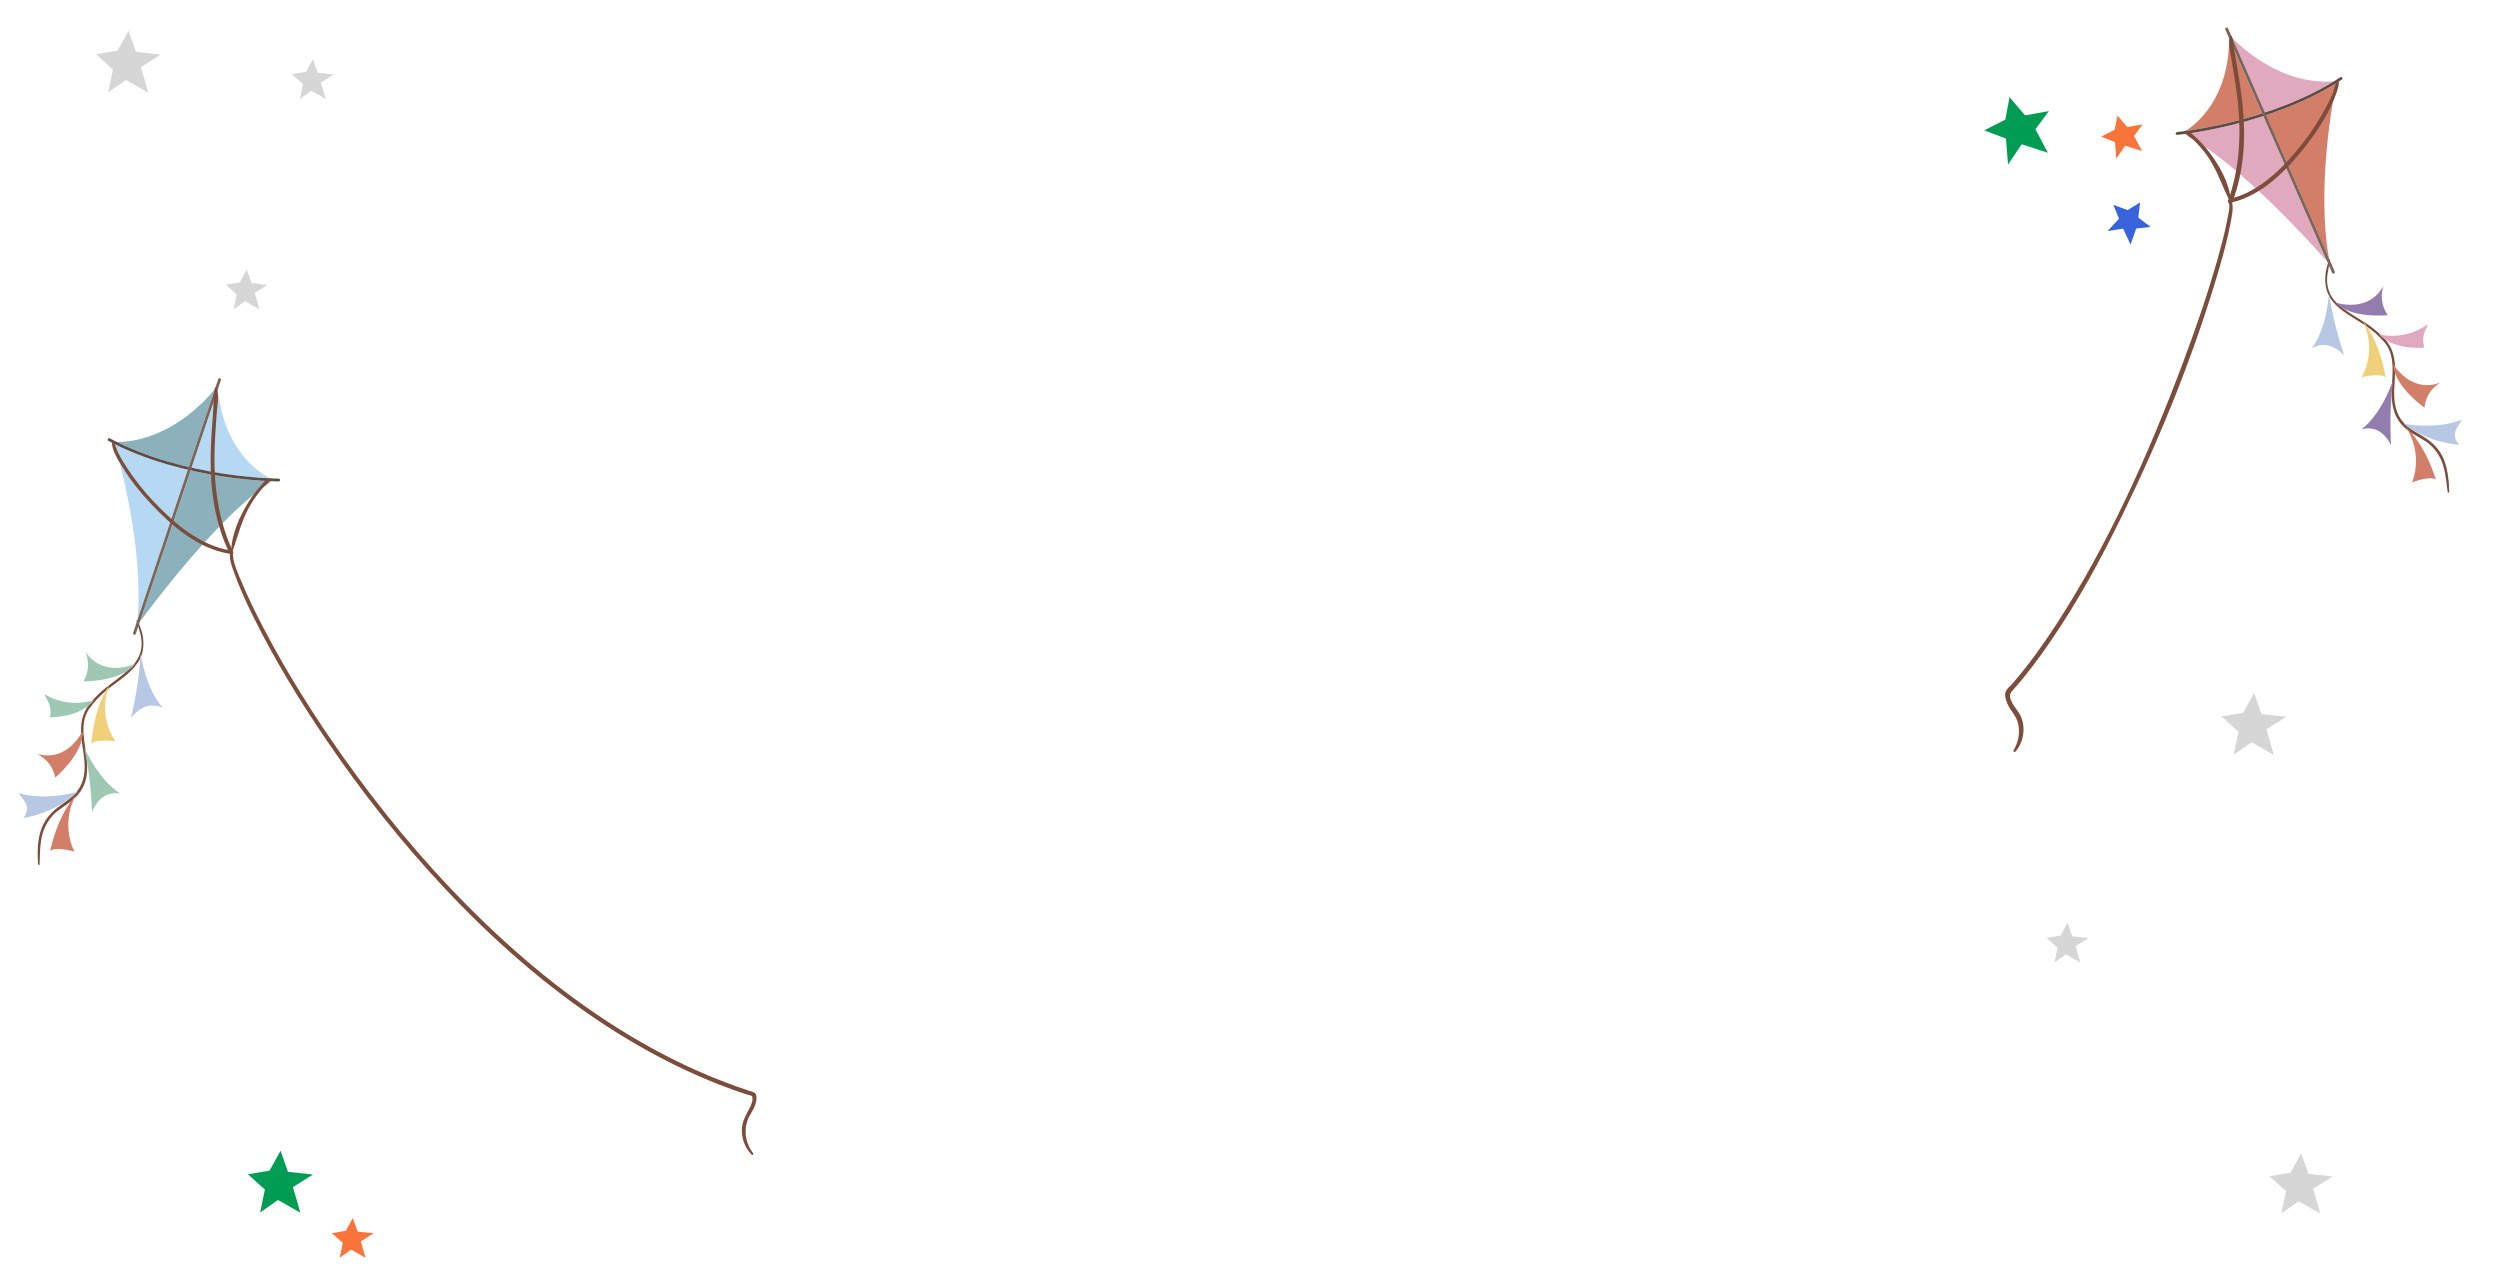<?xml version="1.0" encoding="utf-8"?>
<!-- Generator: Adobe Illustrator 22.0.1, SVG Export Plug-In . SVG Version: 6.00 Build 0)  -->
<svg version="1.1" id="Слой_1" xmlns="http://www.w3.org/2000/svg" xmlns:xlink="http://www.w3.org/1999/xlink" x="0px" y="0px"
	 viewBox="0 0 1944.2 999.1" style="enable-background:new 0 0 1944.2 999.1;" xml:space="preserve">
<style type="text/css">
	.st0{fill:#3763DD;}
	.st1{opacity:0.3;}
	.st2{fill:#FFFFFF;}
	.st3{fill:#7D4D3C;}
	.st4{fill:#B7C8E4;}
	.st5{fill:#F1D07A;}
	.st6{fill:#9EC7B4;}
	.st7{fill:#D37E69;}
	.st8{fill:#B5D9F2;}
	.st9{fill:#8BB1BD;}
	.st10{fill:#5E4C45;}
	.st11{fill:#7B655B;}
	.st12{fill:#937DAE;}
	.st13{fill:#E0A9BD;}
	.st14{fill:#009C53;}
	.st15{fill:#F8743B;}
	.st16{fill:#D6D6D6;}
</style>
<g>
	<g>
		<g>
			<path class="st3" d="M106.7,482.5c5.4,9.7,7.1,22.9,0.7,32.5c-6.1,9.2-16.2,15-24.5,21.8c-5.2,4.3-9.9,9.1-13.7,14.7
				c-5.5,8-4.7,18.2-3.3,27.3c1.2,8.5,2.8,16.9,1.3,25.4c-1.5,8.1-6,14.5-12.5,19.4c-3.4,2.6-7,4.8-10.3,7.4
				c-4.1,3.3-7.3,7.6-9.5,12.4c-4.1,8.8-3.7,19.3-4.1,28.8c0,0.7-1.2,0.6-1.2-0.1c-0.5-8.6-0.6-17.2,1.9-25.5
				c2.2-7.6,7.1-13.8,13.3-18.6c7.2-5.5,14.6-9.4,18.5-18.2c3.9-8.8,2.5-18.7,1.1-27.9c-1.3-8.3-2.4-16.7,0.1-24.9
				c2-6.5,6.8-11.9,11.6-16.7c8.3-8.2,18.8-13.9,26.8-22.4c3.7-3.9,6.2-8.6,7-13.9c1.1-7.5-1.7-14.4-3.8-21.4
				C105.9,482.5,106.5,482.1,106.7,482.5L106.7,482.5z"/>
		</g>
		<g>
			<path class="st4" d="M109.3,508.7c0.7,2.2,4,26.7,17.4,41.8c-13.3-6-21.6,4-24.8,7.8C108.9,528.4,109.3,508.7,109.3,508.7z"/>
		</g>
		<g>
			<path class="st5" d="M84.9,532.9c0,0-9.7,21.8,4.9,43.7c-3.3-0.7-15.5-1.8-18.8,1.9C73.6,547.6,84.9,532.9,84.9,532.9z"/>
		</g>
		<g>
			<path class="st6" d="M105,516.3c-10.7,14-40,13.6-40,13.6c5.7-10.8,3-18.4,1.4-23.2C80.3,527.7,105,516.3,105,516.3z"/>
		</g>
		<g>
			<path class="st6" d="M73.3,544.3c-10.7,14-34.4,13.5-34.4,13.5c1.7-10.3-2.7-13.1-4.3-17.9C54.5,551.7,73.3,544.3,73.3,544.3z"/>
		</g>
		<g>
			<path class="st6" d="M65.4,581.5c1.3,1.9,11,24.6,28,35.6c-14.4-2.2-19.7,9.7-21.8,14.2C70.4,600.6,65.4,581.5,65.4,581.5z"/>
		</g>
		<g>
			<path class="st7" d="M59,618.4c0,0-12.5,20.3-1.1,44c-3.2-1.2-15.1-3.9-18.9-0.6C45.8,631.4,59,618.4,59,618.4z"/>
		</g>
		<g>
			<path class="st7" d="M64.3,568.3c1.1,17.6-21.3,36.4-21.3,36.4c-2.7-11.9-9.8-15.9-14.2-18.4C53.1,593.1,64.3,568.3,64.3,568.3z"
				/>
		</g>
		<g>
			<path class="st4" d="M60.5,615.7c-18.6,17.5-42.4,20.4-42.4,20.4c7.3-8.5-0.9-15.1-3.8-19.3C36.7,623.1,60.5,615.7,60.5,615.7z"
				/>
		</g>
		<g>
			<g>
				<path class="st8" d="M146.1,365.3L107,481.7c4.8-57.3-14.8-125.7-18-136.5C107.7,354.6,127.7,361,146.1,365.3z"/>
				<path class="st9" d="M146.8,363.2c-18-4.2-37.5-10.4-55.8-19.4c40.3-0.8,68.5-31.8,76.1-41.2L146.8,363.2z"/>
				<path class="st9" d="M148.3,365.8c28.1,6.4,52.4,8,62.9,8.5c-39.8,25.7-91.4,94.2-102.5,109.4L148.3,365.8z"/>
				<path class="st8" d="M149,363.7l20.5-61c4.6,47.4,31.9,64.9,40.7,69.3C199.2,371.5,175.8,369.8,149,363.7z"/>
			</g>
			<g>
				<path class="st10" d="M216.8,374.4c0.6-0.1,1-0.5,1-1.1c0-0.6-0.5-1.1-1.1-1.1c-0.7,0-73.4-0.3-131.3-31.3
					c-0.5-0.3-1.2-0.1-1.5,0.5c-0.3,0.5-0.1,1.2,0.5,1.5c58.4,31.2,131.6,31.5,132.3,31.5C216.8,374.4,216.8,374.4,216.8,374.4z"/>
			</g>
			<g>
				<path class="st11" d="M104.6,493.7c0.4,0,0.8-0.3,1-0.8l66.2-197.3c0.2-0.6-0.1-1.2-0.7-1.4c-0.6-0.2-1.2,0.1-1.4,0.7
					l-66.2,197.3c-0.2,0.6,0.1,1.2,0.7,1.4C104.3,493.7,104.5,493.7,104.6,493.7z"/>
			</g>
		</g>
		<g>
			<g>
				<path class="st3" d="M210.1,372c-2.9-0.1-6.5,4.9-8.2,6.8c-3.4,3.7-6.3,7.8-8.9,12c-7.1,11.4-13.2,25.6-13.3,39.2
					c0,0.4,0.6,0.5,0.7,0.1c4.6-13,7.5-26,14.7-38c2.7-4.4,5.7-8.6,9-12.4c1.7-1.9,5.9-4.7,6.2-7.3C210.4,372.1,210.3,372,210.1,372
					L210.1,372z"/>
			</g>
		</g>
		<g>
			<g>
				<path class="st3" d="M87.2,343.2c-0.9,6.5,5.2,15.3,8.4,20.6c6.2,10.2,13.9,19.6,22,28.2c16.2,17.3,37.2,35.2,61.4,38.7
					c1.7,0.2,2.4-2.3,0.7-2.6c-23.6-3.5-43.9-20.8-59.8-37.6c-8-8.4-15.2-17.5-21.5-27.2c-2.4-3.7-4.7-7.5-6.6-11.5
					c-1.4-2.8-2.1-6-3.7-8.8C87.9,342.7,87.2,342.8,87.2,343.2L87.2,343.2z"/>
			</g>
		</g>
		<g>
			<g>
				<path class="st3" d="M167.1,301.8c-1.3,7.2-1,15.1-1.6,22.4c-0.9,10.6-1.6,21.3-1.7,32c-0.2,25.6,3.5,51.3,14.9,74.5
					c0.9,1.8,3.4,0.2,2.6-1.5c-11.2-23.8-14.9-49.9-14.5-76c0.2-10.1,0.9-20.1,1.6-30.2c0.5-6.5,2.1-14.9,0.2-21.2
					C168.4,301.1,167.2,301,167.1,301.8L167.1,301.8z"/>
			</g>
		</g>
		<g>
			<g>
				<path class="st3" d="M179,429.7c-1.1,5.1,1.7,11.8,3.4,16.5c3.9,10.9,8.7,21.4,13.8,31.8c16.6,33.8,36.3,66.1,57.5,97.3
					c27.7,40.8,58.4,79.6,92.2,115.6c37.2,39.7,78.4,76,124,105.9c23,15,47,28.4,72.2,39.5c12.3,5.4,24.8,10.3,37.6,14.5
					c1.4,0.5,3.7,0.8,4.9,1.6c0.1,0.1-0.2-1.1,0.3,0.2c1.1,2.8-0.9,7.3-2.2,9.6c-3.4,6.4-6.4,11.5-5.7,19c0.5,6.4,3.1,12.2,7.6,16.8
					c0.7,0.7,1.7-0.3,1.1-1.1c-5.3-6.8-7.4-16.3-4.7-24.7c2.1-6.4,7.3-11.1,7.3-18.3c0-4.4-1.8-4.4-5.9-5.7
					c-6.3-2.1-12.6-4.3-18.8-6.7c-25.7-9.8-50.4-22.1-74-36.3c-46.3-27.8-88.2-62.6-126.2-100.9c-35.4-35.7-67.5-74.6-96.6-115.7
					c-22.6-31.9-43.6-65.2-61.7-99.9c-6.1-11.6-11.9-23.4-17-35.6c-2.7-6.5-6.2-13.7-6.9-20.8c-0.1-0.7-0.2-1.6-0.1-2.2
					C181.2,428.9,179.3,428.4,179,429.7L179,429.7z"/>
			</g>
		</g>
	</g>
	<g>
		<g>
			<path class="st3" d="M1811.6,201.9c-4.5,10.1-5,23.2,2.2,32.2c6.8,8.5,17.3,13.3,26.2,19.4c5.5,3.8,10.6,8.1,14.8,13.3
				c6.1,7.4,6.2,17.6,5.7,26.7c-0.5,8.5-1.3,16.9,1,25.2c2.2,7.9,7.2,13.8,14,18.1c3.6,2.2,7.3,4.1,10.9,6.4
				c4.3,2.9,7.9,6.9,10.5,11.4c4.8,8.4,5.3,18.7,6.6,28.1c0.1,0.7,1.2,0.5,1.2-0.2c-0.2-8.5-1-17-4.1-25
				c-2.9-7.3-8.3-13.1-14.8-17.2c-7.6-4.8-15.3-8-19.9-16.3c-4.7-8.3-4.2-18.2-3.6-27.4c0.5-8.3,0.9-16.7-2.3-24.6
				c-2.5-6.3-7.8-11.2-12.9-15.4c-8.9-7.4-19.8-12-28.5-19.7c-4-3.5-6.9-7.9-8.2-13.2c-1.8-7.3,0.4-14.4,1.8-21.5
				C1812.3,201.8,1811.7,201.5,1811.6,201.9L1811.6,201.9z"/>
		</g>
		<g>
			<path class="st4" d="M1811.3,228c-0.5,2.2-1.6,26.7-13.5,42.9c12.6-7.1,21.7,2.1,25.2,5.5C1813.4,247.4,1811.3,228,1811.3,228z"
				/>
		</g>
		<g>
			<path class="st5" d="M1837.6,249.8c0,0,11.5,20.7-1,43.6c3.2-1,15.2-3.2,18.7,0.2C1850.1,263.3,1837.6,249.8,1837.6,249.8z"/>
		</g>
		<g>
			<path class="st12" d="M1816.2,235.2c11.8,12.9,40.7,9.9,40.7,9.9c-6.6-10.1-4.6-17.9-3.4-22.8
				C1841.6,244.2,1816.2,235.2,1816.2,235.2z"/>
		</g>
		<g>
			<path class="st13" d="M1850.1,260c11.8,12.9,35.2,10.3,35.2,10.3c-2.6-10,1.5-13.2,2.7-18.1C1869.2,265.6,1850.1,260,1850.1,260z
				"/>
		</g>
		<g>
			<path class="st12" d="M1861.1,296.1c-1.1,2-8.7,25.3-24.5,37.7c14.1-3.5,20.3,7.8,22.8,12.1
				C1857.9,315.4,1861.1,296.1,1861.1,296.1z"/>
		</g>
		<g>
			<path class="st7" d="M1870.8,331.9c0,0,14.2,18.9,5,43.4c3.1-1.5,14.6-5.2,18.6-2.3C1885,343.6,1870.8,331.9,1870.8,331.9z"/>
		</g>
		<g>
			<path class="st7" d="M1861.1,282.9c0.5,17.5,24.3,34.1,24.3,34.1c1.6-12,8.2-16.6,12.4-19.5
				C1874.4,306.4,1861.1,282.9,1861.1,282.9z"/>
		</g>
		<g>
			<path class="st4" d="M1869,329.4c19.9,15.7,43.7,16.4,43.7,16.4c-8-7.7-0.4-15,2-19.4C1893.2,334.6,1869,329.4,1869,329.4z"/>
		</g>
		<g>
			<g>
				<path class="st7" d="M1762.2,89.6l49,111.6c-9.9-56.2,3.4-125.5,5.7-136.5C1799.2,75.6,1780,83.7,1762.2,89.6z"/>
				<path class="st13" d="M1761.3,87.5c17.4-5.8,36.1-13.6,53.4-24.2c-39.9,2.8-70.5-25.4-78.9-33.9L1761.3,87.5z"/>
				<path class="st13" d="M1760.1,90.3c-27.2,8.8-51.1,12.6-61.4,14c41.6,21.8,98.7,85,111,99L1760.1,90.3z"/>
				<path class="st7" d="M1759.2,88.2l-25.6-58.4c-0.3,47.3-25.8,66.9-34,72.1C1710.3,100.4,1733.2,96.6,1759.2,88.2z"/>
			</g>
			<g>
				<path class="st10" d="M1693.1,104.9c-0.6,0-1-0.4-1.1-1c-0.1-0.6,0.4-1.1,1-1.2c0.7-0.1,72.5-6.9,127-42.6
					c0.5-0.3,1.2-0.2,1.5,0.3c0.3,0.5,0.2,1.2-0.3,1.5c-55,36.1-127.3,42.9-128,43C1693.1,104.9,1693.1,104.9,1693.1,104.9z"/>
			</g>
			<g>
				<path class="st11" d="M1814.6,212.8c-0.4,0-0.8-0.2-1-0.7l-83-189.1c-0.2-0.6,0-1.2,0.6-1.5c0.6-0.2,1.2,0,1.5,0.6l83,189.1
					c0.2,0.6,0,1.2-0.6,1.5C1814.9,212.8,1814.7,212.8,1814.6,212.8z"/>
			</g>
		</g>
		<g>
			<g>
				<path class="st3" d="M1699.2,102.1c0.1,2.5,5,5.2,6.7,6.8c3.6,3.5,7,7.3,10,11.4c8.2,11.2,12,24,18.2,36.3
					c0.2,0.4,0.9,0.2,0.8-0.2c-0.9-13.6-8.7-27.4-16.8-38.1c-3.1-4.1-6.5-7.9-10.3-11.3c-1.7-1.5-5.8-6.1-8.3-5.3
					C1699.4,101.9,1699.2,102,1699.2,102.1L1699.2,102.1z"/>
			</g>
		</g>
		<g>
			<g>
				<path class="st3" d="M1817.5,62.4c-1.4,2.6-1.8,5.7-2.8,8.5c-1.6,4.3-3.6,8.4-5.8,12.5c-5.3,10.1-11.6,19.6-18.6,28.6
					c-14.1,17.9-32.7,36.9-55.6,42.5c-1.9,0.5-1.1,3.5,0.8,3c23.7-5.6,42.9-25.2,57.4-43.7c7.2-9.2,13.9-19.1,19.1-29.7
					c2-4,3.8-8.2,5.2-12.4c0.9-2.8,2.2-6.2,1.4-9.1C1818.4,62,1817.7,61.9,1817.5,62.4L1817.5,62.4z"/>
			</g>
		</g>
		<g>
			<g>
				<path class="st3" d="M1734.1,28.7c-1.6,6.1,0.9,14.3,1.8,20.4c1.6,10.3,3.4,20.5,4.5,30.9c2.6,25.7,1.2,51.6-7.7,76.1
					c-0.8,2.2,2.6,3.1,3.4,1c9.2-24.1,10.5-50,7.9-75.4c-1-10.1-2.6-20.2-4.3-30.3c-0.7-4.2-1.5-8.3-2.2-12.5
					c-0.5-3.3-0.6-6.9-1.6-10.1C1735.7,27.8,1734.4,27.7,1734.1,28.7L1734.1,28.7z"/>
			</g>
		</g>
		<g>
			<g>
				<path class="st3" d="M1733.3,156.8c1.2,4.6-0.6,10.5-1.4,15c-1.8,9.6-4.4,19.1-7,28.5c-8,28.4-17.7,56.4-28.1,84
					c-26.4,69.9-57.4,139.4-98.2,202.1c-10.2,15.6-21.1,30.8-33.3,44.9c-1.8,2.1-4.9,4.4-5.7,7.1c-0.8,2.7,0.4,6.2,1.4,8.6
					c2.4,5.7,7.1,9.6,8.5,15.9c1.6,7.1,0.1,14.4-3.6,20.6c-0.5,0.9,0.7,1.9,1.4,1.1c6.3-7.2,8.1-17.8,4.6-26.7
					c-1.7-4.4-5.2-7.5-7.2-11.6c-1.8-3.7-2.4-6.1,0.1-8.9c10.8-12,20.5-25,29.6-38.3c21.4-31.1,39.5-64.4,56-98.3
					c30.3-62,56.5-126.9,75.8-193.2c3.2-11.2,6.3-22.5,8.4-33.9c1-5.3,2.7-12.2,0.9-17.5C1735.1,154.7,1732.9,155.3,1733.3,156.8
					L1733.3,156.8z"/>
			</g>
		</g>
	</g>
	<g>
		<polygon class="st14" points="1562.8,75.6 1559.5,93 1543.1,101.4 1560,107.8 1561.6,128 1572.2,112.2 1592.6,118.8 1582.9,100.5 
			1593.4,86.4 1574.8,89.7 		"/>
		<polygon class="st15" points="1646.7,89.8 1644.5,100.9 1634,106.3 1644.8,110.5 1645.8,123.4 1652.7,113.3 1665.8,117.5 
			1659.6,105.7 1666.3,96.7 1654.3,98.8 		"/>
		<polygon class="st0" points="1664.3,157.4 1654.6,163.4 1643.5,159.3 1647.9,170.1 1639,179.7 1651.1,177.8 1656.9,190.2 
			1661.3,177.7 1672.5,176.5 1662.9,169.2 		"/>
	</g>
	<g>
		<polygon class="st14" points="192.8,913.2 209.6,910.4 218.2,894.9 223.9,911.3 243.4,913.4 227.8,923.2 233.6,943.1 216.2,933.2 
			202.3,942.9 206,925.1 		"/>
		<polygon class="st15" points="258.1,959 268.9,957.2 274.4,947.2 278.1,957.8 290.6,959.1 280.6,965.4 284.3,978.2 273.1,971.8 
			264.2,978.1 266.6,966.6 		"/>
	</g>
	<g>
		<polygon class="st16" points="74.6,42.1 91.4,39.4 100,23.9 105.7,40.3 125.1,42.4 109.6,52.2 115.3,72.1 98,62.2 84.1,71.9 
			87.8,54.1 		"/>
		<polygon class="st16" points="227.1,57.7 237.9,56 243.4,46 247.1,56.6 259.6,57.9 249.6,64.2 253.3,76.9 242.1,70.6 233.2,76.9 
			235.6,65.4 		"/>
		<polygon class="st16" points="175.6,221.4 186.4,219.6 191.9,209.6 195.6,220.2 208.1,221.5 198.1,227.8 201.8,240.6 190.6,234.2 
			181.7,240.5 184.1,229 		"/>
	</g>
	<g>
		<polygon class="st16" points="1727.6,557.1 1744.4,554.4 1753,538.9 1758.7,555.3 1778.1,557.4 1762.6,567.2 1768.3,587.1 
			1751,577.2 1737.1,586.9 1740.8,569.1 		"/>
		<polygon class="st16" points="1591.6,729.4 1602.4,727.6 1607.9,717.6 1611.6,728.2 1624.1,729.5 1614.1,735.8 1617.8,748.6 
			1606.6,742.2 1597.7,748.5 1600.1,737 		"/>
		<polygon class="st16" points="1764.9,914.7 1781.2,912 1789.6,897 1795.2,912.9 1814.1,914.9 1798.9,924.5 1804.5,943.8 
			1787.6,934.2 1774.1,943.7 1777.8,926.3 		"/>
	</g>
</g>
</svg>
